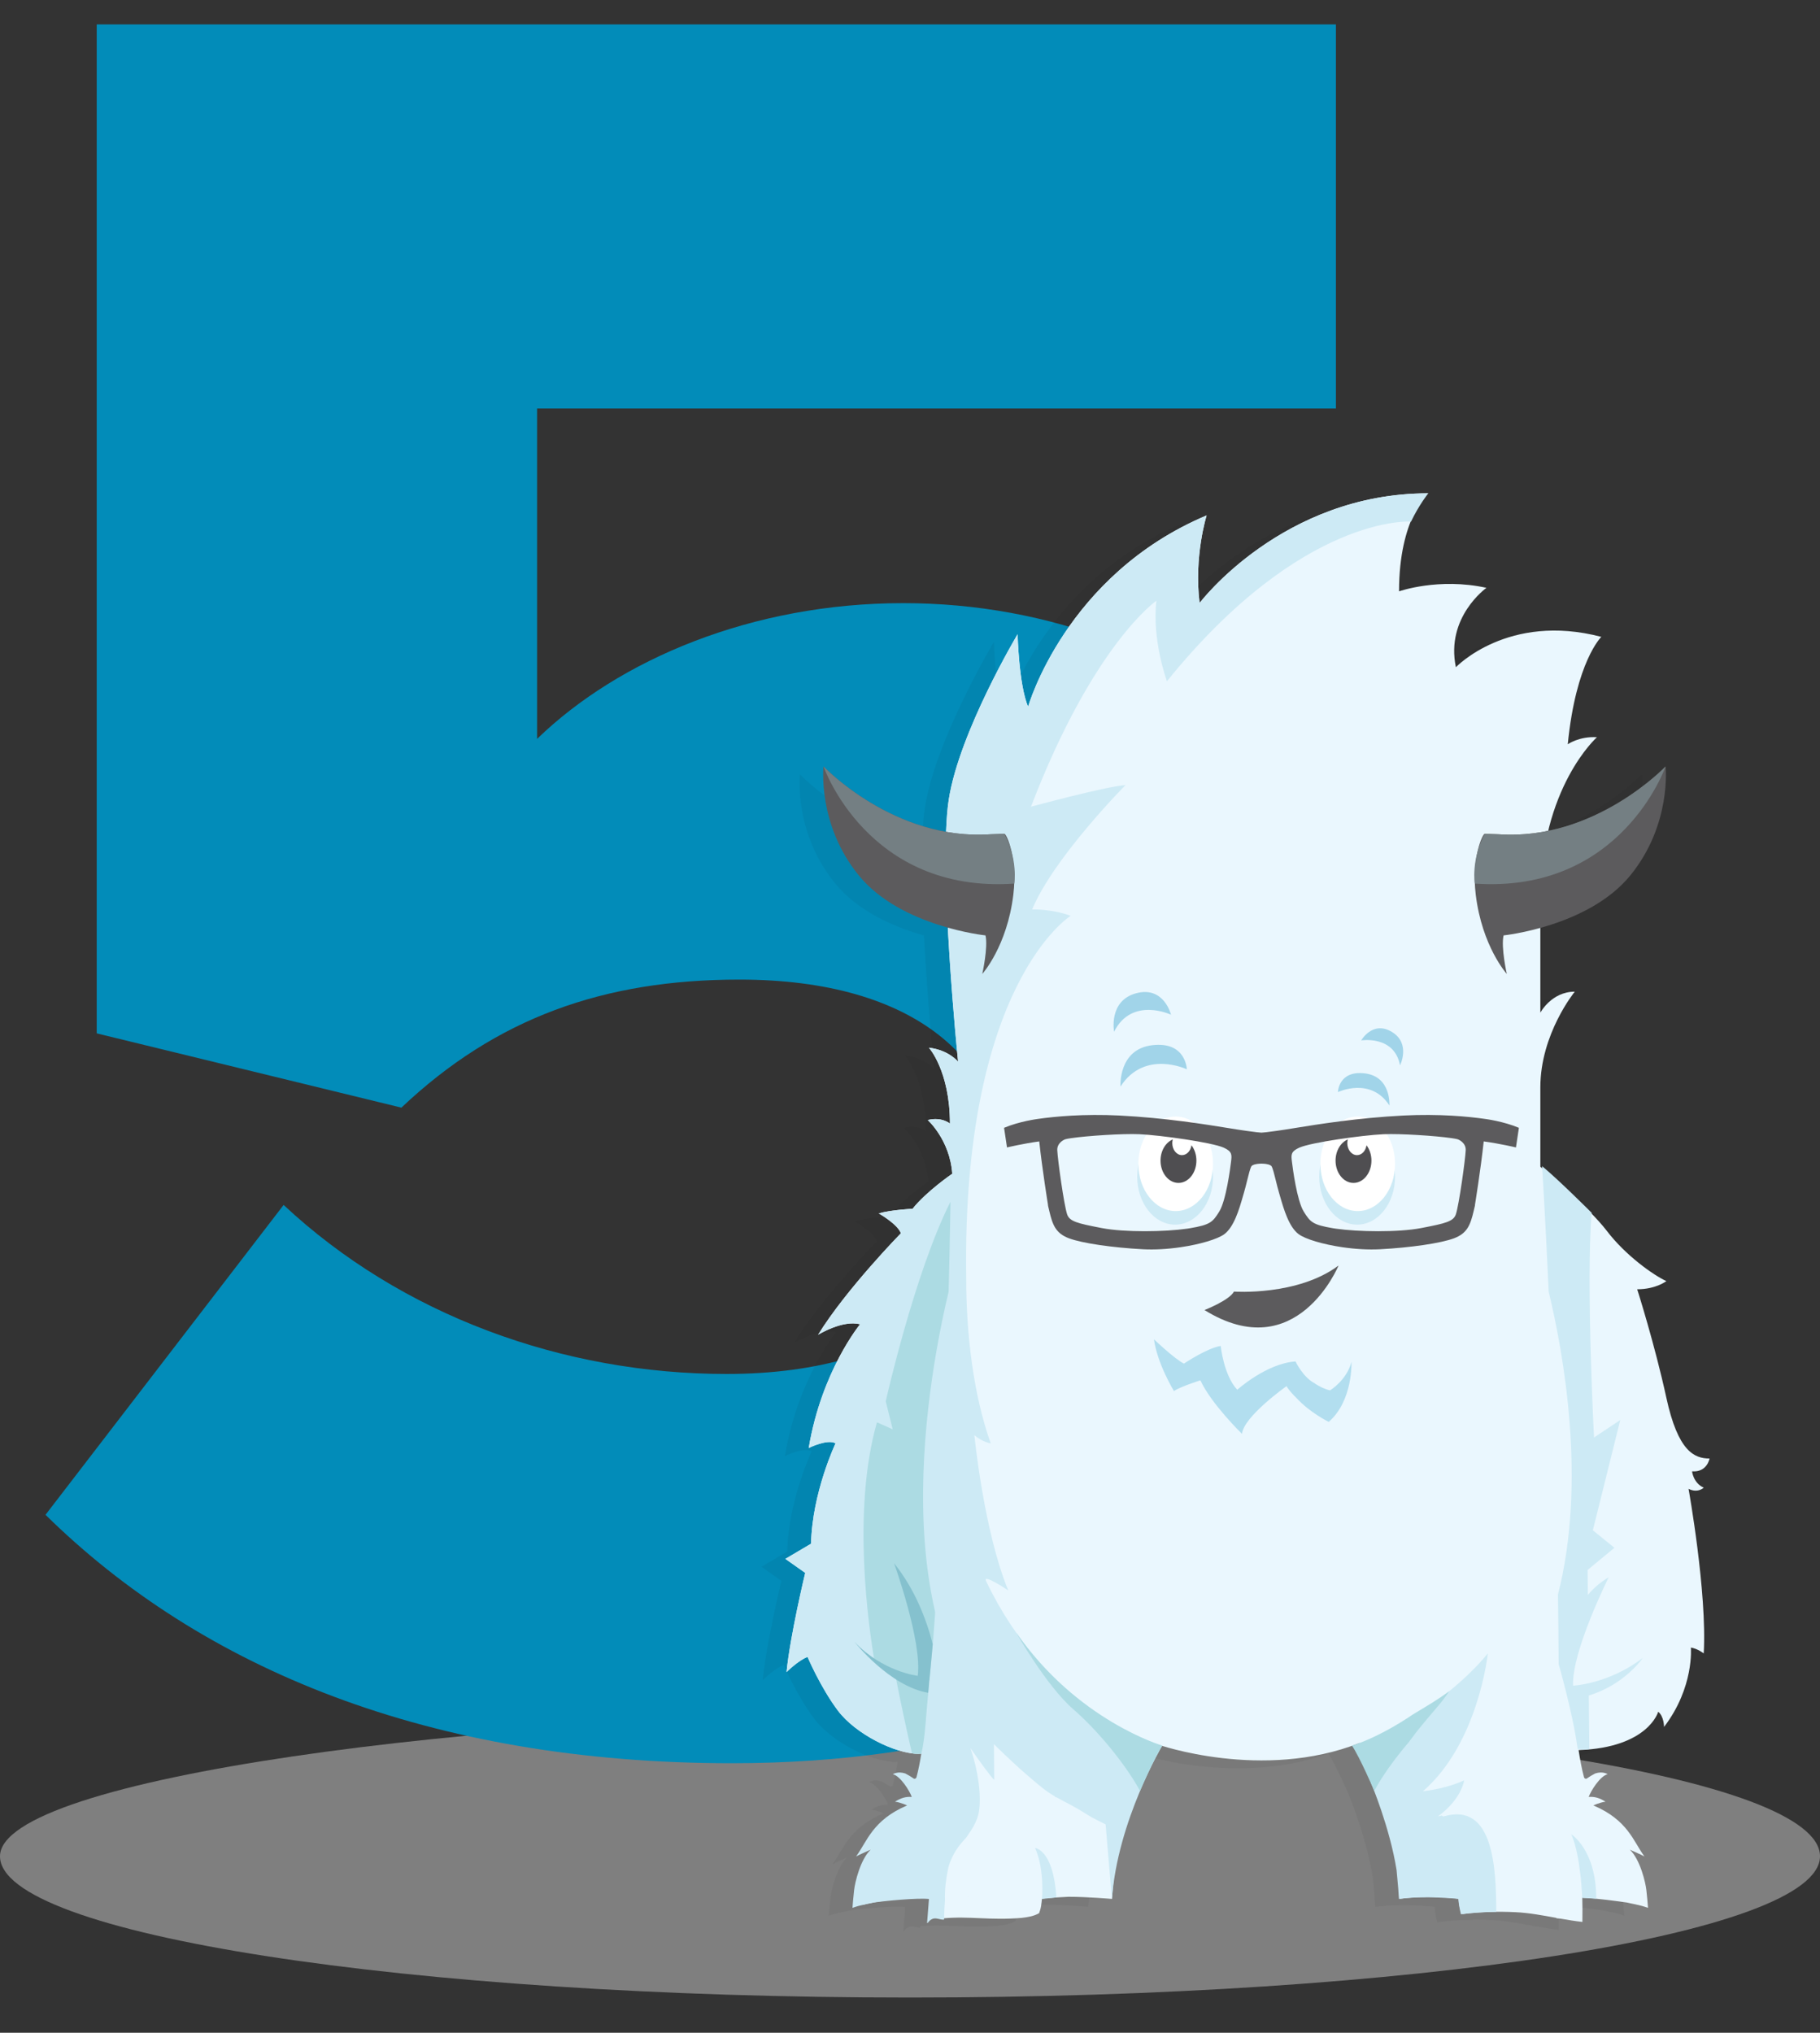 <?xml version="1.0" encoding="utf-8"?>
<!-- Generator: Adobe Illustrator 17.0.0, SVG Export Plug-In . SVG Version: 6.00 Build 0)  -->
<!DOCTYPE svg PUBLIC "-//W3C//DTD SVG 1.1//EN" "http://www.w3.org/Graphics/SVG/1.1/DTD/svg11.dtd">
<svg version="1.1" id="Layer_1" xmlns="http://www.w3.org/2000/svg" xmlns:xlink="http://www.w3.org/1999/xlink" x="0px" y="0px"
	 width="223.883px" height="250px" viewBox="12.45 0 223.883 250" enable-background="new 12.45 0 223.883 250"
	 xml:space="preserve">
<rect x="12.45" y="0" width="223.883" height="250" fill="#333333" stroke="none"/>
<path opacity="0.5" fill="#CCCCCC" enable-background="new    " d="M236.333,228.297c0,9.595-50.118,17.374-111.942,17.374
	S12.45,237.892,12.45,228.297c0-9.597,58.791-17.374,111.942-17.374C187.661,210.923,236.333,218.699,236.333,228.297z"/>
<g>
	<path fill="#028CB9" d="M18.048,186.303l29.291-38.109c14.488,13.543,34.33,20.787,54.487,20.787
		c22.992,0,34.33-11.339,34.33-24.252c0-14.173-11.023-24.252-32.755-24.252c-16.693,0-29.921,4.725-41.574,15.748l-37.479-9.134V3
		h152.438v47.243H78.519v40.629c10.079-9.764,26.456-16.693,45.038-16.693c35.905,0,67.715,25.826,67.715,68.345
		c0,45.354-34.33,74.329-88.817,74.329C65.291,216.853,37.26,205.2,18.048,186.303z"/>
</g>
<g opacity="0.05">
	<g>
		<g>
			<path d="M219.827,180.35c-1.866,0-3.876-0.861-5.311-7.464c-1.436-6.603-3.588-13.349-3.588-13.349
				c2.297,0,3.588-1.005,3.588-1.005c-1.579-0.718-5.024-3.158-7.32-6.172s-8.182-7.895-8.182-7.895s0-3.157,0-9.76
				s4.235-11.77,4.235-11.77c-2.87,0-4.235,2.583-4.235,2.583s0-0.143,0-13.923s6.961-19.951,6.961-19.951
				c-2.153-0.143-3.588,0.861-3.588,0.861c1.005-10.191,4.127-13.206,4.127-13.206c-11.483-3.014-17.889,3.732-17.889,3.732
				c-1.292-6.172,3.759-9.762,3.759-9.762c-5.885-1.292-10.752,0.431-10.752,0.431c0-9.043,3.595-12.059,3.595-12.059
				c-17.942,0-28.13,13.491-28.13,13.491c-0.717-5.742,0.863-10.77,0.863-10.77C140.592,71.682,136,87.894,136,87.894
				c-1.148-2.727-1.291-8.918-1.291-8.918s-7.177,12.022-8.469,20.346c-1.292,8.326,1.148,32.225,1.148,32.225
				s-1.148-1.435-3.588-1.722c0,0,2.584,2.871,2.584,9.33c0,0-1.005-0.861-2.728-0.431c0,0,2.727,2.44,3.014,6.603
				c0,0-3.158,2.153-4.88,4.306c0,0-2.728,0.143-4.163,0.574c0,0,2.297,1.292,2.728,2.44c0,0-6.746,6.89-10.191,12.488
				c0,0,3.014-1.866,5.167-1.292c0,0-4.737,5.741-6.316,15.215c0,0,2.296-1.148,3.301-0.574c0,0-2.871,6.028-3.014,12.344
				l-3.158,1.866l2.44,1.722c0,0-1.866,7.751-2.297,12.201c0,0,1.435-1.435,2.584-1.866c0,0,1.579,3.732,3.732,6.603
				s7.034,5.311,9.904,5.311l5.396-0.211c-0.669,2.888-1.99,5.336-4.772,5.465l-0.309,0.495c-0.058-0.004-0.116-0.007-0.172-0.008
				c-0.055,0.843-1.757,0.995-2.225,1.579c-1.423,1.775-2.507,4.213-3.23,6.387c-0.529,1.593-0.279,1.593-0.646,3.23
				c-0.12,0.536-0.676,1.108-0.861,1.651c1.55-0.521,5.845-0.868,8.108-1.035l0.038,2.003c0,0,0.373,0.347,0.991,0.598
				c0.021-0.004,0.042-0.01,0.068-0.008c0.21,0.017,0.413,0.048,0.611,0.097c3.395-0.304,5.759,0.269,9.694-0.058
				c0.766-0.091,1.484-0.199,2.154-0.58c0.191-0.569,0.216-0.604,0.306-1.34c0.019-0.131,0.019-0.266,0.051-0.426
				c0.062-0.011,0.122-0.019,0.182-0.028c0.023-0.009,0.06-0.016,0.14-0.019c0.017-0.005,0.031-0.013,0.05-0.015
				c0.062-0.005,0.124-0.011,0.187-0.016c0.043-0.016,0.084-0.021,0.121-0.011c0.712-0.064,1.856-0.124,2.568-0.162
				c2.315-0.004,5.36,0.263,5.36,0.263c0.188-2.595,0.377-6.621,4.575-18.355l1.041-0.645c0,0,12.895,4.544,24.861-0.184
				c0.947,2.331,4.011,10.164,4.492,15.102c0.412,0.579,0.366,1.313,0.38,2.091c0.012,0.659,0.067,1.317,0.085,1.974
				c0.43-0.058,1.984-0.249,3.945-0.246c0.712,0.039,1.855,0.099,2.568,0.162c0.037-0.01,0.078-0.005,0.121,0.011
				c0.062,0.005,0.124,0.01,0.187,0.016c0.019,0.002,0.033,0.01,0.05,0.015c0.081,0.003,0.117,0.01,0.14,0.019
				c0.06,0.009,0.12,0.018,0.182,0.028c0.032,0.16,0.032,0.294,0.051,0.426c0.09,0.735,0.115,0.77,0.306,1.34
				c0.061,0.035,0.124,0.065,0.186,0.096c2.143-0.272,4.314-0.322,6.47-0.219c1.696,0.08,3.362,0.399,5.031,0.702
				c0,0.016,0.002,0.032,0.002,0.048c0.168,0.018,0.333,0.03,0.497,0.041c0.896,0.16,1.794,0.309,2.697,0.407
				c0.017-1.13,0.011-2.119-0.013-2.987c1.798,0.086,4.4,0.444,5.492,0.603c0.433,0.104,0.784,0.168,1.154,0.247
				c0.05,0.015,0.103,0.03,0.148,0.045c-0.002-0.004-0.004-0.009-0.005-0.013c0.37,0.083,0.77,0.188,1.297,0.372
				c-0.08-0.971-0.073-0.951-0.201-2.168c-0.099-0.942-0.774-3.802-2.037-4.982c0,0,1.376,0.595,1.796,0.832
				c-1.357-1.838-2.016-4.466-6.279-6.278c0,0,0.778-0.367,1.49-0.46c-0.744-0.458-1.312-0.639-2.065-0.584
				c0.256-0.727,1.382-2.559,2.326-2.795c0,0-0.58-0.403-1.528-0.091c-0.352,0.185-0.694,0.383-1.027,0.617
				c-0.126,0.089-0.309-0.003-0.346-0.141c-0.298-1.102-0.492-2.222-0.668-3.347c8.59-0.311,9.794-4.718,9.794-4.718
				c0.718,0.574,0.717,1.866,0.717,1.866c3.732-4.88,3.302-9.761,3.302-9.761c0.861,0.143,1.579,0.718,1.579,0.718
				c0.431-7.464-1.866-20.239-1.866-20.239c1.148,0.574,1.866-0.143,1.866-0.143c-1.292-0.574-1.435-2.01-1.435-2.01
				C219.54,182.073,219.827,180.35,219.827,180.35z"/>
		</g>
		<path d="M137.709,234.506c0,0,0.336-3.63-0.847-6.25c0,0,2.242,0.152,2.619,6.073
			C139.481,234.329,137.911,234.512,137.709,234.506z"/>
		<path d="M126.455,222.264l0.014-0.111C126.477,222.207,126.476,222.25,126.455,222.264z"/>
		<path d="M128.554,234.225c-0.013-0.003-0.02-0.005-0.02-0.005s0.009-0.025,0.026-0.068L128.554,234.225z"/>
		<path d="M157.098,75.132c-0.717-5.742,0.863-10.77,0.863-10.77C140.593,71.682,136,87.894,136,87.894
			c-1.148-2.727-1.291-8.918-1.291-8.918s-7.177,12.022-8.469,20.346c-1.292,8.326,1.148,32.225,1.148,32.225
			s-1.148-1.435-3.588-1.722c0,0,2.584,2.871,2.584,9.33c0,0-1.005-0.861-2.728-0.431c0,0,2.727,2.44,3.014,6.603
			c0,0-3.158,2.153-4.88,4.306c0,0-2.728,0.143-4.163,0.574c0,0,2.297,1.292,2.728,2.44c0,0-6.746,6.89-10.191,12.488
			c0,0,3.014-1.866,5.167-1.292c0,0-4.737,5.741-6.316,15.215c0,0,2.296-1.148,3.301-0.574c0,0-2.871,6.028-3.014,12.344
			l-3.158,1.866l2.44,1.722c0,0-1.866,7.751-2.297,12.201c0,0,1.435-1.435,2.584-1.866c0,0,1.579,3.732,3.732,6.603
			s7.034,5.311,9.904,5.311l0.363-0.05c-0.16,0.99-0.34,1.976-0.603,2.947c-0.037,0.137-0.22,0.23-0.346,0.141
			c-0.333-0.235-0.675-0.433-1.027-0.617c-0.948-0.312-1.528,0.091-1.528,0.091c0.945,0.236,2.07,2.068,2.326,2.795
			c-0.753-0.055-1.321,0.126-2.065,0.584c0.712,0.092,1.49,0.46,1.49,0.46c-4.262,1.812-4.922,4.44-6.279,6.278
			c0.42-0.237,1.796-0.832,1.796-0.832c-1.263,1.18-1.938,4.04-2.037,4.982c-0.128,1.217-0.121,1.197-0.201,2.168
			c1.13-0.393,1.679-0.431,2.594-0.651c1.413-0.206,5.363-0.575,6.814-0.424l-0.229,2.963c0,0,0.029,0,0.071,0
			c0.745-0.973,1.352-0.358,2.016-0.429c0.01-0.769,0.05-1.624,0.113-2.39c-0.045-1.31,0.118-2.545,0.386-3.875
			c0.009-0.045,0.02-0.113,0.029-0.158c0.527-1.815,1.444-2.859,2.039-3.494c0.198-0.211,0.369-0.466,0.516-0.722
			c0.355-0.473,0.725-1.092,1.01-1.869c0.59-1.61,0.337-5.149-0.849-8.601c1.251,1.799,2.389,3.377,2.929,3.917l-0.036-4.396
			c0,0,2.296,2.295,4.352,4.029c0.99,0.864,2.21,1.897,3.077,2.344c0.063,0.04,0.119,0.161,0.188,0.161l0,0
			c0.009,0,0.017-0.033,0.026-0.028c1.164,0.653,2.362,1.217,3.483,1.943c0.12,0.077,0.243,0.138,0.36,0.219
			c0.519,0.357,1.432,0.766,2.253,1.199l0.776,9.173c0.7-9.635,6.19-18.858,6.19-18.858l-0.201-0.06
			c-1.699-0.525-14.129-4.825-21.473-20.18c-0.484-1.011,2.727,1.148,2.727,1.148c-3.014-7.32-4.163-19.091-4.163-19.091
			c1.005,0.861,2.01,1.005,2.01,1.005c-2.153-6.029-3.014-13.493-3.014-20.239c-0.574-36.315,12.847-44.64,12.847-44.64
			c-2.296-0.861-4.737-0.789-4.737-0.789c2.656-6.387,11.483-15.287,11.483-15.287c-2.368,0.144-11.627,2.655-11.627,2.655
			c7.679-20.024,15.431-25.334,15.431-25.334c-0.574,4.808,1.292,9.904,1.292,9.904c16.651-20.598,30.028-19.637,30.028-19.637
			c0.992-2.066,2.119-3.475,2.119-3.475C167.287,61.641,157.098,75.132,157.098,75.132z"/>
		<path d="M204.163,234.393c0,0-0.162-5.204-1.346-7.823c0,0,3.086,1.902,3.069,7.912
			C205.886,234.482,204.365,234.398,204.163,234.393z"/>
		<path d="M123.869,207.63c2.033-19.91,2.586-58.859,2.586-58.859c-4.414,8.72-7.966,24.545-7.966,24.545l0.861,3.445l-1.938-0.861
			c-3.114,10.809-1.007,25.278-0.309,29.354C119.084,206.822,121.444,207.351,123.869,207.63z"/>
		<path d="M119.705,207.2c0.631,3.187,1.286,6.255,2.013,9.421c0.538,0.081,1.144,0.04,1.144,0.04
			c0.494-1.925,0.576-4.905,0.96-8.569C122.407,207.926,121.018,207.674,119.705,207.2z"/>
		<path d="M187.163,224.356c-0.116,0.034-0.204-0.018-0.251-0.097c-0.223,0.044-0.394,0.084-0.509,0.114l0,0
			c2.961-2.155,3.233-4.434,3.233-4.434c-1.964,0.886-4.05,1.217-5.064,1.333c6.845-5.933,7.982-16.95,7.982-16.95
			c-2.804,3.442-6.782,6.35-9.857,8.302l0.007-0.013c0,0-2.06,1.152-3.964,2.049c-0.084-0.013-0.167,0.01-0.23,0.107
			c-0.978,0.453-1.89,0.823-2.427,0.912c0,0,1.585,2.927,2.247,4.506l-0.13,0.105c0,0,2.294,5.421,3.128,10.672
			c0.088,0.887,0.156,1.665,0.204,2.259c0.04,0.768,0.095,1.298,0.095,1.298c3.032-0.449,7.316-0.012,7.316-0.012
			c-0.021,0.494,0.251,1.68,0.301,1.895c1.44-0.194,2.893-0.279,4.346-0.291C193.571,231.02,193.347,222.563,187.163,224.356z"/>
		<path d="M123.71,209.166c-4.756-0.804-9.071-6.27-9.071-6.27c3.467,3.687,7.784,4.181,7.784,4.181
			c0.57-4.211-2.91-13.848-2.91-13.848c2.577,3.21,3.987,6.923,4.758,9.961L123.71,209.166z"/>
		<path d="M134.502,201.71c0,0,3.741,6.594,7.024,9.447c3.543,3.079,6.836,7.428,8.236,10.066c0,0,1.776-4.126,2.745-5.562
			C152.507,215.661,142.011,212.583,134.502,201.71z"/>
		<path d="M183.331,214.571c0.52-0.732,1.116-1.412,1.684-2.107c0.931-1.14,1.995-2.246,2.776-3.487
			c-1.349,1.01-2.851,1.884-4.387,2.808c-4.457,3.02-7.563,3.876-7.563,3.876c0.969,1.436,2.745,5.562,2.745,5.562
			c0.847-1.596,2.39-3.82,4.26-6.009C183.003,214.995,183.178,214.786,183.331,214.571z"/>
		<path d="M133.083,103.517c-0.408,0.029-1.714,0.063-1.714,0.063c-11.835,0.826-20.534-8.345-20.534-8.345
			s-0.778,7.159,4.363,13.432c5.143,6.273,15.563,7.347,15.563,7.347c0.339,1.467-0.395,4.738-0.395,4.738s3.047-3.371,3.821-9.757
			C134.731,106.519,133.336,103.499,133.083,103.517"/>
		<path d="M133.083,103.517c-0.392,0.022-1.714,0.063-1.714,0.063c-11.835,0.826-20.534-8.345-20.534-8.345
			s5.407,15.646,23.463,14.41C134.298,109.645,134.797,106.751,133.083,103.517"/>
		<path d="M192.171,103.517c0.408,0.029,1.714,0.063,1.714,0.063c11.835,0.826,20.534-8.345,20.534-8.345s0.778,7.159-4.363,13.432
			c-5.143,6.273-15.563,7.347-15.563,7.347c-0.339,1.467,0.395,4.738,0.395,4.738s-3.047-3.371-3.821-9.757
			C190.523,106.519,191.918,103.499,192.171,103.517"/>
		<path d="M192.171,103.517c0.392,0.022,1.714,0.063,1.714,0.063c11.835,0.826,20.534-8.345,20.534-8.345
			s-5.407,15.646-23.463,14.41C190.956,109.645,190.457,106.751,192.171,103.517"/>
		<path d="M127,156.522c0,0-9,30.574,0,50.167V156.522z"/>
		<path d="M211.609,204.885c-4.199,3.204-8.567,3.407-8.567,3.407c-0.195-4.186,4.381-13.337,4.381-13.337
			c-1.041,0.615-1.878,1.358-2.566,2.174l-0.03-3.071l3.301-2.727l-2.655-2.153l3.373-13.564l-3.23,2.153
			c0,0-1.004-19.305-0.287-27.631c0,0-4.091-4.091-6.101-5.742c0,0,0.38,5.944,0.813,15.442c1.833,7.619,4.681,23.385,1.139,37.252
			c0.041,2.811,0.071,5.665,0.088,8.547c0,0,1.765,6.133,2.339,10.439c0,0,0.574,0.161,1.435,0.018l-0.065-6.595
			C209.412,208.157,211.609,204.885,211.609,204.885z"/>
		<ellipse cx="176.478" cy="145.684" rx="4.665" ry="5.904"/>
		<ellipse cx="176.55" cy="144.107" rx="4.593" ry="5.813"/>
		<path d="M175.33,141.109c-0.037,0.143-0.062,0.291-0.062,0.449c0,0.819,0.534,1.482,1.192,1.482c0.585,0,1.069-0.524,1.17-1.215
			c0.375,0.492,0.606,1.155,0.606,1.886c0,1.516-0.988,2.745-2.207,2.745s-2.207-1.229-2.207-2.745
			C173.823,142.5,174.454,141.474,175.33,141.109z"/>
		<ellipse cx="154.086" cy="145.684" rx="4.665" ry="5.904"/>
		<ellipse cx="154.158" cy="144.107" rx="4.593" ry="5.813"/>
		<path d="M153.799,141.109c-0.037,0.143-0.062,0.291-0.062,0.449c0,0.819,0.534,1.482,1.192,1.482c0.585,0,1.069-0.524,1.17-1.215
			c0.375,0.492,0.606,1.155,0.606,1.886c0,1.516-0.988,2.745-2.207,2.745s-2.207-1.229-2.207-2.745
			C152.292,142.5,152.924,141.474,153.799,141.109z"/>
		<path d="M192.258,138.594c-2.08-0.304-5.711-0.649-10.069-0.426c-5.672,0.292-10.531,1.079-13.434,1.549
			c-0.867,0.14-1.548,0.251-2.067,0.32l-0.567,0.077c-0.637,0.088-1.054,0.143-1.41,0.161c-0.356-0.018-0.773-0.073-1.41-0.161
			l-0.567-0.077c-0.519-0.069-1.2-0.18-2.067-0.32c-2.903-0.47-7.762-1.257-13.434-1.549c-4.358-0.222-7.989,0.122-10.069,0.426
			c0,0-2.22,0.283-4.119,1.086l0.362,2.413c0,0,2.006-0.478,3.966-0.739c0.364,3.403,1.073,7.776,1.073,7.776l0.011,0.135
			c0.054,0.22,0.104,0.434,0.158,0.668c0.404,1.72,0.804,2.73,2.417,3.336c1.584,0.598,5.331,1.151,9.11,1.346
			c1.405,0.073,3-0.014,4.613-0.249c2.392-0.349,4.556-0.993,5.383-1.605c1.203-0.889,1.847-3.126,2.273-4.606l0.127-0.437
			c0.151-0.505,0.281-1.035,0.408-1.549c0.182-0.738,0.369-1.501,0.529-1.764c0.029-0.046,0.164-0.205,0.69-0.282
			c0.163-0.024,0.346-0.036,0.547-0.039c0.201,0.003,0.384,0.015,0.547,0.039c0.526,0.077,0.661,0.236,0.69,0.282
			c0.16,0.263,0.348,1.026,0.529,1.764c0.127,0.514,0.257,1.044,0.408,1.549l0.127,0.437c0.426,1.48,1.069,3.717,2.272,4.606
			c0.827,0.611,2.99,1.255,5.383,1.605c1.613,0.235,3.208,0.321,4.613,0.249c3.779-0.195,7.526-0.748,9.11-1.346
			c1.612-0.606,2.013-1.617,2.417-3.336c0.054-0.233,0.104-0.447,0.158-0.668l0.011-0.135c0,0,0.709-4.373,1.073-7.776
			c1.96,0.262,3.966,0.739,3.966,0.739l0.362-2.413C194.478,138.876,192.258,138.594,192.258,138.594z M160.969,143.834l-0.005,0.04
			c-0.095,0.782-0.609,4.749-1.445,6.1c-0.81,1.305-1.097,1.631-3.615,2.057c-0.108,0.018-0.221,0.035-0.338,0.052
			c-2.717,0.397-7.678,0.466-10.453-0.066l-0.193-0.037c-2.832-0.548-3.826-0.782-4.119-1.663c-0.396-1.191-1.155-6.694-1.211-7.874
			c-0.043-0.896,0.799-1.305,1.028-1.366c0.143-0.038,0.373-0.08,0.685-0.126c1.988-0.291,6.336-0.576,8.387-0.486
			c2.598,0.117,8.938,1.012,10.367,1.652C161.119,142.593,161.07,143.007,160.969,143.834z M188.622,150.316
			c-0.293,0.881-1.287,1.115-4.119,1.663l-0.193,0.037c-2.775,0.533-7.736,0.463-10.453,0.066c-0.117-0.017-0.23-0.034-0.338-0.052
			c-2.519-0.426-2.805-0.752-3.615-2.057c-0.836-1.351-1.351-5.318-1.445-6.1l-0.005-0.04c-0.101-0.827-0.15-1.241,0.912-1.716
			c1.429-0.641,7.769-1.535,10.367-1.652c2.051-0.09,6.399,0.195,8.387,0.486c0.312,0.046,0.542,0.088,0.685,0.126
			c0.229,0.061,1.071,0.47,1.028,1.366C189.777,143.623,189.018,149.125,188.622,150.316z"/>
		<path d="M155.526,132.483c0,0-5.189-2.475-8.159,2.12c0,0-0.307-4.569,3.884-5.08
			C155.442,129.012,155.526,132.483,155.526,132.483z"/>
		<path d="M153.58,125.769c0,0-4.81-2.27-7.002,2.093c0,0-0.716-3.812,2.717-4.732C152.728,122.209,153.58,125.769,153.58,125.769z"
			/>
		<path d="M174.113,135.284c0,0,4.03-1.922,6.336,1.647c0,0,0.238-3.549-3.016-3.946
			C174.178,132.589,174.113,135.284,174.113,135.284z"/>
		<path d="M176.978,128.929c0,0,4.078-0.66,4.776,3.067c0,0,1.354-2.691-1.01-4.115C178.38,126.455,176.978,128.929,176.978,128.929
			z"/>
		<path d="M155.165,168.682c0,0,2.847-1.913,4.528-2.177c0,0,0.367,3.611,2.037,5.39c0,0,3.604-3.249,7.168-3.48
			c0,0,0.92,1.98,2.414,2.714l-0.008,0.023c0.539,0.336,1.199,0.677,1.839,0.819c0,0,2.045-1.238,2.638-3.499
			c0,0,0.197,4.773-2.799,7.374c0,0-2.285-1.115-3.931-2.9c-0.494-0.482-1.008-1.041-1.258-1.497c0,0-5.286,3.739-5.479,5.872
			c0,0-3.815-3.72-5.117-6.586c0,0-2.546,0.804-3.253,1.322c0,0-2.047-3.347-2.462-6.368
			C151.482,165.689,153.943,168.04,155.165,168.682z"/>
	</g>
	<path d="M157.697,162.091c0,0,3.04-1.18,3.629-2.27c0,0,7.828,0.564,12.864-3.204C174.191,156.617,169.045,169.121,157.697,162.091
		z"/>
</g>
<g>
	<g>
		<g>
			<path fill="#EAF7FE" d="M222.745,179.378c-1.866,0-3.876-0.861-5.311-7.464c-1.436-6.603-3.588-13.349-3.588-13.349
				c2.297,0,3.588-1.005,3.588-1.005c-1.579-0.718-5.024-3.158-7.32-6.172s-8.182-7.895-8.182-7.895s0-3.157,0-9.76
				s4.235-11.77,4.235-11.77c-2.87,0-4.235,2.583-4.235,2.583s0-0.143,0-13.923s6.961-19.951,6.961-19.951
				c-2.153-0.143-3.588,0.861-3.588,0.861c1.005-10.191,4.127-13.206,4.127-13.206c-11.483-3.014-17.889,3.732-17.889,3.732
				c-1.292-6.172,3.759-9.762,3.759-9.762c-5.885-1.292-10.752,0.431-10.752,0.431c0-9.043,3.595-12.059,3.595-12.059
				c-17.942,0-28.13,13.491-28.13,13.491c-0.717-5.742,0.863-10.77,0.863-10.77c-17.368,7.32-21.96,23.532-21.96,23.532
				c-1.148-2.727-1.291-8.918-1.291-8.918s-7.177,12.022-8.469,20.346c-1.292,8.326,1.148,32.225,1.148,32.225
				s-1.148-1.435-3.588-1.722c0,0,2.584,2.871,2.584,9.33c0,0-1.005-0.861-2.728-0.431c0,0,2.727,2.44,3.014,6.603
				c0,0-3.158,2.153-4.88,4.306c0,0-2.728,0.143-4.163,0.574c0,0,2.297,1.292,2.728,2.44c0,0-6.746,6.89-10.191,12.488
				c0,0,3.014-1.866,5.167-1.292c0,0-4.737,5.741-6.316,15.215c0,0,2.296-1.148,3.301-0.574c0,0-2.871,6.028-3.014,12.344
				l-3.158,1.866l2.44,1.722c0,0-1.866,7.751-2.297,12.201c0,0,1.435-1.435,2.584-1.866c0,0,1.579,3.732,3.732,6.603
				s7.034,5.311,9.904,5.311l5.396-0.211c-0.669,2.888-1.99,5.336-4.772,5.465l-0.309,0.495c-0.058-0.004-0.116-0.007-0.172-0.008
				c-0.055,0.843-1.757,0.995-2.225,1.579c-1.423,1.775-2.507,4.213-3.23,6.387c-0.529,1.593-0.279,1.593-0.646,3.23
				c-0.12,0.536-0.676,1.108-0.861,1.651c1.55-0.521,5.845-0.868,8.108-1.035l0.038,2.003c0,0,0.373,0.347,0.991,0.598
				c0.021-0.004,0.042-0.01,0.068-0.008c0.21,0.017,0.413,0.048,0.611,0.097c3.395-0.304,5.759,0.269,9.694-0.058
				c0.766-0.091,1.484-0.199,2.154-0.58c0.191-0.569,0.216-0.604,0.306-1.34c0.019-0.131,0.019-0.266,0.051-0.426
				c0.062-0.011,0.122-0.019,0.182-0.028c0.023-0.009,0.06-0.016,0.14-0.019c0.017-0.005,0.031-0.013,0.05-0.015
				c0.062-0.005,0.124-0.011,0.187-0.016c0.043-0.016,0.084-0.021,0.121-0.011c0.712-0.064,1.856-0.124,2.568-0.162
				c2.315-0.004,5.36,0.263,5.36,0.263c0.188-2.595,0.377-6.621,4.575-18.355l1.041-0.645c0,0,12.895,4.544,24.861-0.184
				c0.947,2.331,4.011,10.164,4.492,15.102c0.412,0.579,0.366,1.313,0.38,2.091c0.012,0.659,0.067,1.317,0.085,1.974
				c0.43-0.058,1.984-0.249,3.945-0.246c0.712,0.039,1.855,0.099,2.568,0.162c0.037-0.01,0.078-0.005,0.121,0.011
				c0.062,0.005,0.124,0.01,0.187,0.016c0.019,0.002,0.033,0.01,0.05,0.015c0.081,0.003,0.117,0.01,0.14,0.019
				c0.06,0.009,0.12,0.018,0.182,0.028c0.032,0.16,0.032,0.294,0.051,0.426c0.09,0.736,0.115,0.77,0.306,1.34
				c0.061,0.035,0.124,0.065,0.186,0.096c2.143-0.272,4.314-0.322,6.47-0.219c1.696,0.08,3.362,0.399,5.031,0.702
				c0,0.016,0.002,0.032,0.002,0.048c0.168,0.018,0.333,0.03,0.497,0.041c0.896,0.16,1.794,0.309,2.697,0.407
				c0.017-1.13,0.011-2.119-0.013-2.987c1.798,0.086,4.4,0.444,5.492,0.603c0.433,0.104,0.784,0.168,1.153,0.247
				c0.05,0.015,0.103,0.03,0.148,0.045c-0.002-0.004-0.004-0.009-0.005-0.013c0.371,0.083,0.77,0.188,1.297,0.372
				c-0.08-0.971-0.073-0.951-0.201-2.168c-0.099-0.942-0.774-3.802-2.037-4.982c0,0,1.376,0.595,1.796,0.832
				c-1.357-1.838-2.016-4.466-6.279-6.278c0,0,0.778-0.367,1.49-0.46c-0.744-0.458-1.312-0.639-2.065-0.584
				c0.256-0.727,1.382-2.559,2.326-2.795c0,0-0.58-0.403-1.528-0.091c-0.352,0.185-0.694,0.383-1.027,0.617
				c-0.126,0.089-0.309-0.003-0.346-0.141c-0.298-1.102-0.492-2.222-0.668-3.347c8.59-0.311,9.794-4.718,9.794-4.718
				c0.718,0.574,0.717,1.866,0.717,1.866c3.732-4.88,3.302-9.761,3.302-9.761c0.861,0.143,1.579,0.718,1.579,0.718
				c0.431-7.464-1.866-20.239-1.866-20.239c1.148,0.574,1.866-0.143,1.866-0.143c-1.292-0.574-1.435-2.01-1.435-2.01
				C222.458,181.1,222.745,179.378,222.745,179.378z"/>
		</g>
		<path fill="#CDEAF5" d="M140.627,233.534c0,0,0.336-3.63-0.847-6.25c0,0,2.242,0.152,2.619,6.073
			C142.399,233.357,140.829,233.539,140.627,233.534z"/>
		<path fill="#CDEAF5" d="M129.373,221.291l0.014-0.111C129.395,221.235,129.393,221.277,129.373,221.291z"/>
		<path fill="#CDEAF5" d="M131.472,233.252c-0.013-0.003-0.02-0.005-0.02-0.005s0.009-0.025,0.026-0.068L131.472,233.252z"/>
		<path fill="#CDEAF5" d="M160.016,74.16c-0.717-5.742,0.863-10.77,0.863-10.77c-17.368,7.32-21.961,23.532-21.961,23.532
			c-1.148-2.727-1.291-8.918-1.291-8.918s-7.177,12.022-8.469,20.346c-1.292,8.326,1.148,32.225,1.148,32.225
			s-1.148-1.435-3.588-1.722c0,0,2.584,2.871,2.584,9.33c0,0-1.005-0.861-2.728-0.431c0,0,2.727,2.44,3.014,6.603
			c0,0-3.158,2.153-4.88,4.306c0,0-2.728,0.143-4.163,0.574c0,0,2.297,1.292,2.728,2.44c0,0-6.746,6.89-10.191,12.488
			c0,0,3.014-1.866,5.167-1.292c0,0-4.737,5.741-6.316,15.215c0,0,2.296-1.148,3.301-0.574c0,0-2.871,6.028-3.014,12.344
			l-3.158,1.866l2.44,1.722c0,0-1.866,7.751-2.297,12.201c0,0,1.435-1.435,2.584-1.866c0,0,1.579,3.732,3.732,6.603
			s7.034,5.311,9.904,5.311l0.363-0.05c-0.16,0.99-0.34,1.976-0.603,2.947c-0.037,0.137-0.22,0.23-0.346,0.141
			c-0.333-0.235-0.675-0.433-1.027-0.617c-0.948-0.312-1.528,0.091-1.528,0.091c0.945,0.236,2.07,2.068,2.326,2.795
			c-0.753-0.055-1.321,0.126-2.065,0.584c0.712,0.092,1.49,0.46,1.49,0.46c-4.262,1.812-4.922,4.44-6.279,6.278
			c0.42-0.237,1.796-0.832,1.796-0.832c-1.263,1.18-1.938,4.04-2.037,4.982c-0.128,1.217-0.121,1.197-0.201,2.168
			c1.13-0.393,1.679-0.431,2.594-0.651c1.413-0.206,5.363-0.589,6.814-0.438l-0.229,2.949c0,0,0.029,0,0.071,0
			c0.745-1,1.352-0.344,2.016-0.416c0.01-0.769,0.05-1.617,0.113-2.383c-0.045-1.31,0.118-2.542,0.386-3.871
			c0.009-0.045,0.02-0.111,0.029-0.156c0.527-1.815,1.444-2.858,2.039-3.493c0.198-0.211,0.369-0.466,0.516-0.722
			c0.355-0.473,0.725-1.092,1.01-1.869c0.59-1.61,0.337-5.149-0.849-8.601c1.251,1.799,2.389,3.377,2.929,3.917l-0.036-4.396
			c0,0,2.296,2.295,4.352,4.029c0.99,0.864,2.21,1.897,3.077,2.344c0.063,0.04,0.119,0.161,0.188,0.161l0,0
			c0.009,0,0.017-0.033,0.026-0.028c1.164,0.653,2.362,1.217,3.483,1.943c0.12,0.077,0.243,0.138,0.36,0.219
			c0.519,0.357,1.432,0.766,2.253,1.199l0.776,9.173c0.7-9.635,6.19-18.858,6.19-18.858l-0.201-0.06
			c-1.699-0.525-14.129-4.825-21.473-20.18c-0.484-1.011,2.727,1.148,2.727,1.148c-3.014-7.32-4.163-19.091-4.163-19.091
			c1.005,0.861,2.01,1.005,2.01,1.005c-2.153-6.029-3.014-13.493-3.014-20.239c-0.574-36.315,12.847-44.64,12.847-44.64
			c-2.296-0.861-4.737-0.789-4.737-0.789c2.656-6.387,11.483-15.287,11.483-15.287c-2.368,0.144-11.627,2.655-11.627,2.655
			c7.679-20.024,15.431-25.334,15.431-25.334c-0.574,4.808,1.292,9.904,1.292,9.904c16.651-20.598,30.028-19.637,30.028-19.637
			c0.992-2.066,2.119-3.475,2.119-3.475C170.204,60.669,160.016,74.16,160.016,74.16z"/>
		<path fill="#CDEAF5" d="M207.081,233.42c0,0-0.162-5.204-1.346-7.823c0,0,3.086,1.902,3.069,7.912
			C208.804,233.509,207.282,233.426,207.081,233.42z"/>
		<path fill="#ACDBE3" d="M126.786,206.657c2.033-19.91,2.586-58.859,2.586-58.859c-4.414,8.72-7.966,24.545-7.966,24.545
			l0.861,3.445l-1.938-0.861c-3.114,10.809-1.007,25.278-0.309,29.354C122.002,205.85,124.361,206.379,126.786,206.657z"/>
		<path fill="#ACDBE3" d="M122.623,206.227c0.631,3.187,1.286,6.255,2.013,9.421c0.538,0.081,1.144,0.04,1.144,0.04
			c0.494-1.925,0.576-4.905,0.96-8.569C125.325,206.953,123.936,206.702,122.623,206.227z"/>
		<path fill="#CDEAF5" d="M190.081,223.384c-0.116,0.034-0.204-0.018-0.251-0.097c-0.223,0.044-0.394,0.084-0.509,0.114l0,0
			c2.961-2.155,3.233-4.434,3.233-4.434c-1.964,0.886-4.05,1.217-5.064,1.333c6.845-5.933,7.982-16.95,7.982-16.95
			c-2.804,3.442-6.782,6.35-9.857,8.302l0.007-0.013c0,0-2.06,1.152-3.964,2.049c-0.084-0.013-0.167,0.01-0.23,0.107
			c-0.978,0.453-1.89,0.823-2.427,0.912c0,0,1.585,2.927,2.247,4.506l-0.13,0.105c0,0,2.294,5.421,3.128,10.672
			c0.088,0.887,0.156,1.665,0.204,2.259c0.04,0.768,0.095,1.298,0.095,1.298c3.032-0.449,7.316-0.012,7.316-0.012
			c-0.021,0.494,0.251,1.68,0.301,1.895c1.44-0.194,2.893-0.279,4.346-0.291C196.489,230.047,196.265,221.591,190.081,223.384z"/>
		<path fill="#85C1CE" d="M126.628,208.193c-4.756-0.804-9.071-6.27-9.071-6.27c3.467,3.687,7.784,4.181,7.784,4.181
			c0.57-4.211-2.91-13.848-2.91-13.848c2.577,3.21,3.987,6.923,4.758,9.961L126.628,208.193z"/>
		<path fill="#ACDBE3" d="M137.42,200.738c0,0,3.741,6.594,7.024,9.447c3.543,3.079,6.836,7.428,8.236,10.066
			c0,0,1.776-4.126,2.745-5.562C155.425,214.688,144.929,211.611,137.42,200.738z"/>
		<path fill="#ACDBE3" d="M186.249,213.598c0.52-0.732,1.116-1.412,1.684-2.107c0.931-1.14,1.995-2.246,2.776-3.487
			c-1.349,1.01-2.851,1.884-4.387,2.808c-4.457,3.02-7.563,3.876-7.563,3.876c0.969,1.436,2.745,5.562,2.745,5.562
			c0.847-1.596,2.39-3.82,4.26-6.009C185.921,214.023,186.095,213.814,186.249,213.598z"/>
		<path fill="#5C5B5D" d="M136.001,102.545c-0.408,0.029-1.714,0.063-1.714,0.063c-11.835,0.826-20.534-8.345-20.534-8.345
			s-0.778,7.159,4.363,13.432c5.143,6.273,15.563,7.347,15.563,7.347c0.339,1.467-0.395,4.738-0.395,4.738s3.047-3.371,3.821-9.757
			C137.649,105.546,136.253,102.526,136.001,102.545"/>
		<path fill="#747F83" d="M136.001,102.545c-0.392,0.022-1.714,0.063-1.714,0.063c-11.835,0.826-20.534-8.345-20.534-8.345
			s5.407,15.646,23.463,14.41C137.215,108.672,137.715,105.778,136.001,102.545"/>
		<path fill="#5C5B5D" d="M195.088,102.545c0.408,0.029,1.714,0.063,1.714,0.063c11.835,0.826,20.534-8.345,20.534-8.345
			s0.778,7.159-4.363,13.432c-5.143,6.273-15.563,7.347-15.563,7.347c-0.339,1.467,0.395,4.738,0.395,4.738
			s-3.047-3.371-3.821-9.757C193.44,105.546,194.836,102.526,195.088,102.545"/>
		<path fill="#747F83" d="M195.088,102.545c0.392,0.022,1.714,0.063,1.714,0.063c11.835,0.826,20.534-8.345,20.534-8.345
			s-5.407,15.646-23.463,14.41C193.873,108.672,193.374,105.778,195.088,102.545"/>
		<path fill="#CDEAF5" d="M130,155.55c0,0-9,30.574,0,50.167V155.55z"/>
		<path fill="#CDEAF5" d="M214.527,203.912c-4.199,3.204-8.567,3.407-8.567,3.407c-0.195-4.186,4.381-13.337,4.381-13.337
			c-1.041,0.615-1.878,1.358-2.566,2.174l-0.03-3.071l3.301-2.727l-2.655-2.153l3.373-13.564l-3.23,2.153
			c0,0-1.004-19.305-0.287-27.631c0,0-4.091-4.091-6.101-5.742c0,0,0.38,5.944,0.813,15.442c1.833,7.619,4.681,23.385,1.139,37.252
			c0.041,2.811,0.071,5.665,0.087,8.547c0,0,1.765,6.133,2.339,10.439c0,0,0.574,0.161,1.435,0.018l-0.065-6.595
			C212.33,207.184,214.527,203.912,214.527,203.912z"/>
		<ellipse fill="#CDEAF5" cx="179.396" cy="144.711" rx="4.665" ry="5.904"/>
		<ellipse fill="#FFFFFF" cx="179.468" cy="143.134" rx="4.593" ry="5.813"/>
		<path fill="#4F4E51" d="M178.248,140.137c-0.037,0.143-0.062,0.291-0.062,0.449c0,0.819,0.534,1.482,1.192,1.482
			c0.585,0,1.069-0.524,1.17-1.215c0.375,0.492,0.606,1.155,0.606,1.886c0,1.516-0.988,2.745-2.207,2.745s-2.207-1.229-2.207-2.745
			C176.741,141.527,177.372,140.501,178.248,140.137z"/>
		<ellipse fill="#CDEAF5" cx="157.004" cy="144.711" rx="4.665" ry="5.904"/>
		<ellipse fill="#FFFFFF" cx="157.076" cy="143.134" rx="4.593" ry="5.813"/>
		<path fill="#4F4E51" d="M156.717,140.137c-0.037,0.143-0.062,0.291-0.062,0.449c0,0.819,0.534,1.482,1.192,1.482
			c0.585,0,1.069-0.524,1.17-1.215c0.375,0.492,0.606,1.155,0.606,1.886c0,1.516-0.988,2.745-2.207,2.745s-2.207-1.229-2.207-2.745
			C155.21,141.527,155.841,140.501,156.717,140.137z"/>
		<path fill="#5C5B5D" d="M195.176,137.621c-2.08-0.304-5.711-0.649-10.069-0.426c-5.672,0.292-10.531,1.079-13.434,1.549
			c-0.867,0.14-1.548,0.251-2.067,0.32l-0.567,0.077c-0.637,0.088-1.054,0.143-1.41,0.161c-0.356-0.018-0.773-0.073-1.41-0.161
			l-0.567-0.077c-0.519-0.069-1.2-0.18-2.067-0.32c-2.903-0.47-7.762-1.257-13.434-1.549c-4.358-0.222-7.989,0.122-10.069,0.426
			c0,0-2.22,0.283-4.119,1.086l0.362,2.413c0,0,2.006-0.478,3.966-0.739c0.364,3.403,1.073,7.776,1.073,7.776l0.011,0.135
			c0.054,0.22,0.104,0.434,0.158,0.668c0.404,1.72,0.804,2.73,2.417,3.336c1.584,0.598,5.331,1.151,9.11,1.346
			c1.405,0.073,3-0.014,4.613-0.249c2.392-0.349,4.556-0.993,5.383-1.605c1.203-0.889,1.847-3.126,2.273-4.606l0.127-0.437
			c0.151-0.505,0.281-1.035,0.408-1.549c0.182-0.738,0.369-1.501,0.529-1.764c0.029-0.046,0.164-0.205,0.69-0.282
			c0.163-0.024,0.346-0.036,0.547-0.039c0.201,0.003,0.384,0.015,0.547,0.039c0.526,0.077,0.661,0.236,0.69,0.282
			c0.16,0.263,0.348,1.026,0.529,1.764c0.127,0.514,0.257,1.044,0.408,1.549l0.127,0.437c0.426,1.48,1.069,3.717,2.272,4.606
			c0.827,0.611,2.99,1.255,5.383,1.605c1.613,0.235,3.208,0.321,4.613,0.249c3.779-0.195,7.526-0.748,9.11-1.346
			c1.612-0.606,2.013-1.617,2.417-3.336c0.054-0.233,0.104-0.447,0.158-0.668l0.011-0.135c0,0,0.709-4.373,1.073-7.776
			c1.96,0.262,3.966,0.739,3.966,0.739l0.362-2.413C197.396,137.904,195.176,137.621,195.176,137.621z M163.887,142.861l-0.005,0.04
			c-0.095,0.782-0.609,4.749-1.445,6.1c-0.81,1.305-1.097,1.631-3.615,2.057c-0.108,0.018-0.221,0.035-0.338,0.052
			c-2.717,0.397-7.678,0.466-10.453-0.066l-0.193-0.037c-2.832-0.548-3.826-0.782-4.119-1.663c-0.396-1.191-1.155-6.694-1.211-7.874
			c-0.043-0.896,0.799-1.305,1.028-1.366c0.143-0.038,0.373-0.08,0.685-0.126c1.988-0.291,6.336-0.576,8.387-0.486
			c2.598,0.117,8.938,1.012,10.367,1.652C164.037,141.62,163.987,142.034,163.887,142.861z M191.54,149.344
			c-0.293,0.881-1.287,1.115-4.119,1.663l-0.193,0.037c-2.775,0.533-7.736,0.463-10.453,0.066c-0.117-0.017-0.23-0.034-0.338-0.052
			c-2.518-0.426-2.805-0.752-3.615-2.057c-0.836-1.351-1.351-5.318-1.445-6.1l-0.005-0.04c-0.1-0.827-0.15-1.241,0.912-1.716
			c1.429-0.64,7.769-1.535,10.367-1.652c2.051-0.09,6.399,0.195,8.387,0.486c0.312,0.046,0.542,0.088,0.685,0.126
			c0.229,0.061,1.071,0.47,1.028,1.366C192.695,142.65,191.935,148.153,191.54,149.344z"/>
		<path fill="#A1D4E9" d="M158.444,131.51c0,0-5.189-2.475-8.159,2.12c0,0-0.307-4.569,3.884-5.08
			C158.359,128.039,158.444,131.51,158.444,131.51z"/>
		<path fill="#A1D4E9" d="M156.497,124.796c0,0-4.81-2.27-7.002,2.093c0,0-0.716-3.812,2.717-4.732
			C155.645,121.237,156.497,124.796,156.497,124.796z"/>
		<path fill="#A1D4E9" d="M177.031,134.312c0,0,4.03-1.922,6.336,1.647c0,0,0.238-3.549-3.016-3.946
			C177.096,131.616,177.031,134.312,177.031,134.312z"/>
		<path fill="#A1D4E9" d="M179.896,127.956c0,0,4.078-0.66,4.776,3.067c0,0,1.354-2.691-1.01-4.115
			C181.297,125.482,179.896,127.956,179.896,127.956z"/>
		<path fill="#B2DEEF" d="M158.083,167.709c0,0,2.847-1.913,4.528-2.177c0,0,0.367,3.611,2.037,5.39c0,0,3.604-3.249,7.168-3.48
			c0,0,0.92,1.98,2.414,2.714l-0.008,0.023c0.539,0.336,1.199,0.677,1.839,0.819c0,0,2.045-1.238,2.638-3.499
			c0,0,0.197,4.773-2.799,7.374c0,0-2.285-1.115-3.931-2.9c-0.494-0.482-1.008-1.041-1.258-1.497c0,0-5.286,3.739-5.479,5.872
			c0,0-3.815-3.72-5.117-6.586c0,0-2.546,0.804-3.253,1.322c0,0-2.047-3.347-2.462-6.368
			C154.399,164.717,156.861,167.068,158.083,167.709z"/>
	</g>
	<path fill="#5C5B5D" d="M160.615,161.118c0,0,3.04-1.18,3.629-2.27c0,0,7.828,0.564,12.864-3.204
		C177.108,155.645,171.963,168.148,160.615,161.118z"/>
</g>
</svg>
